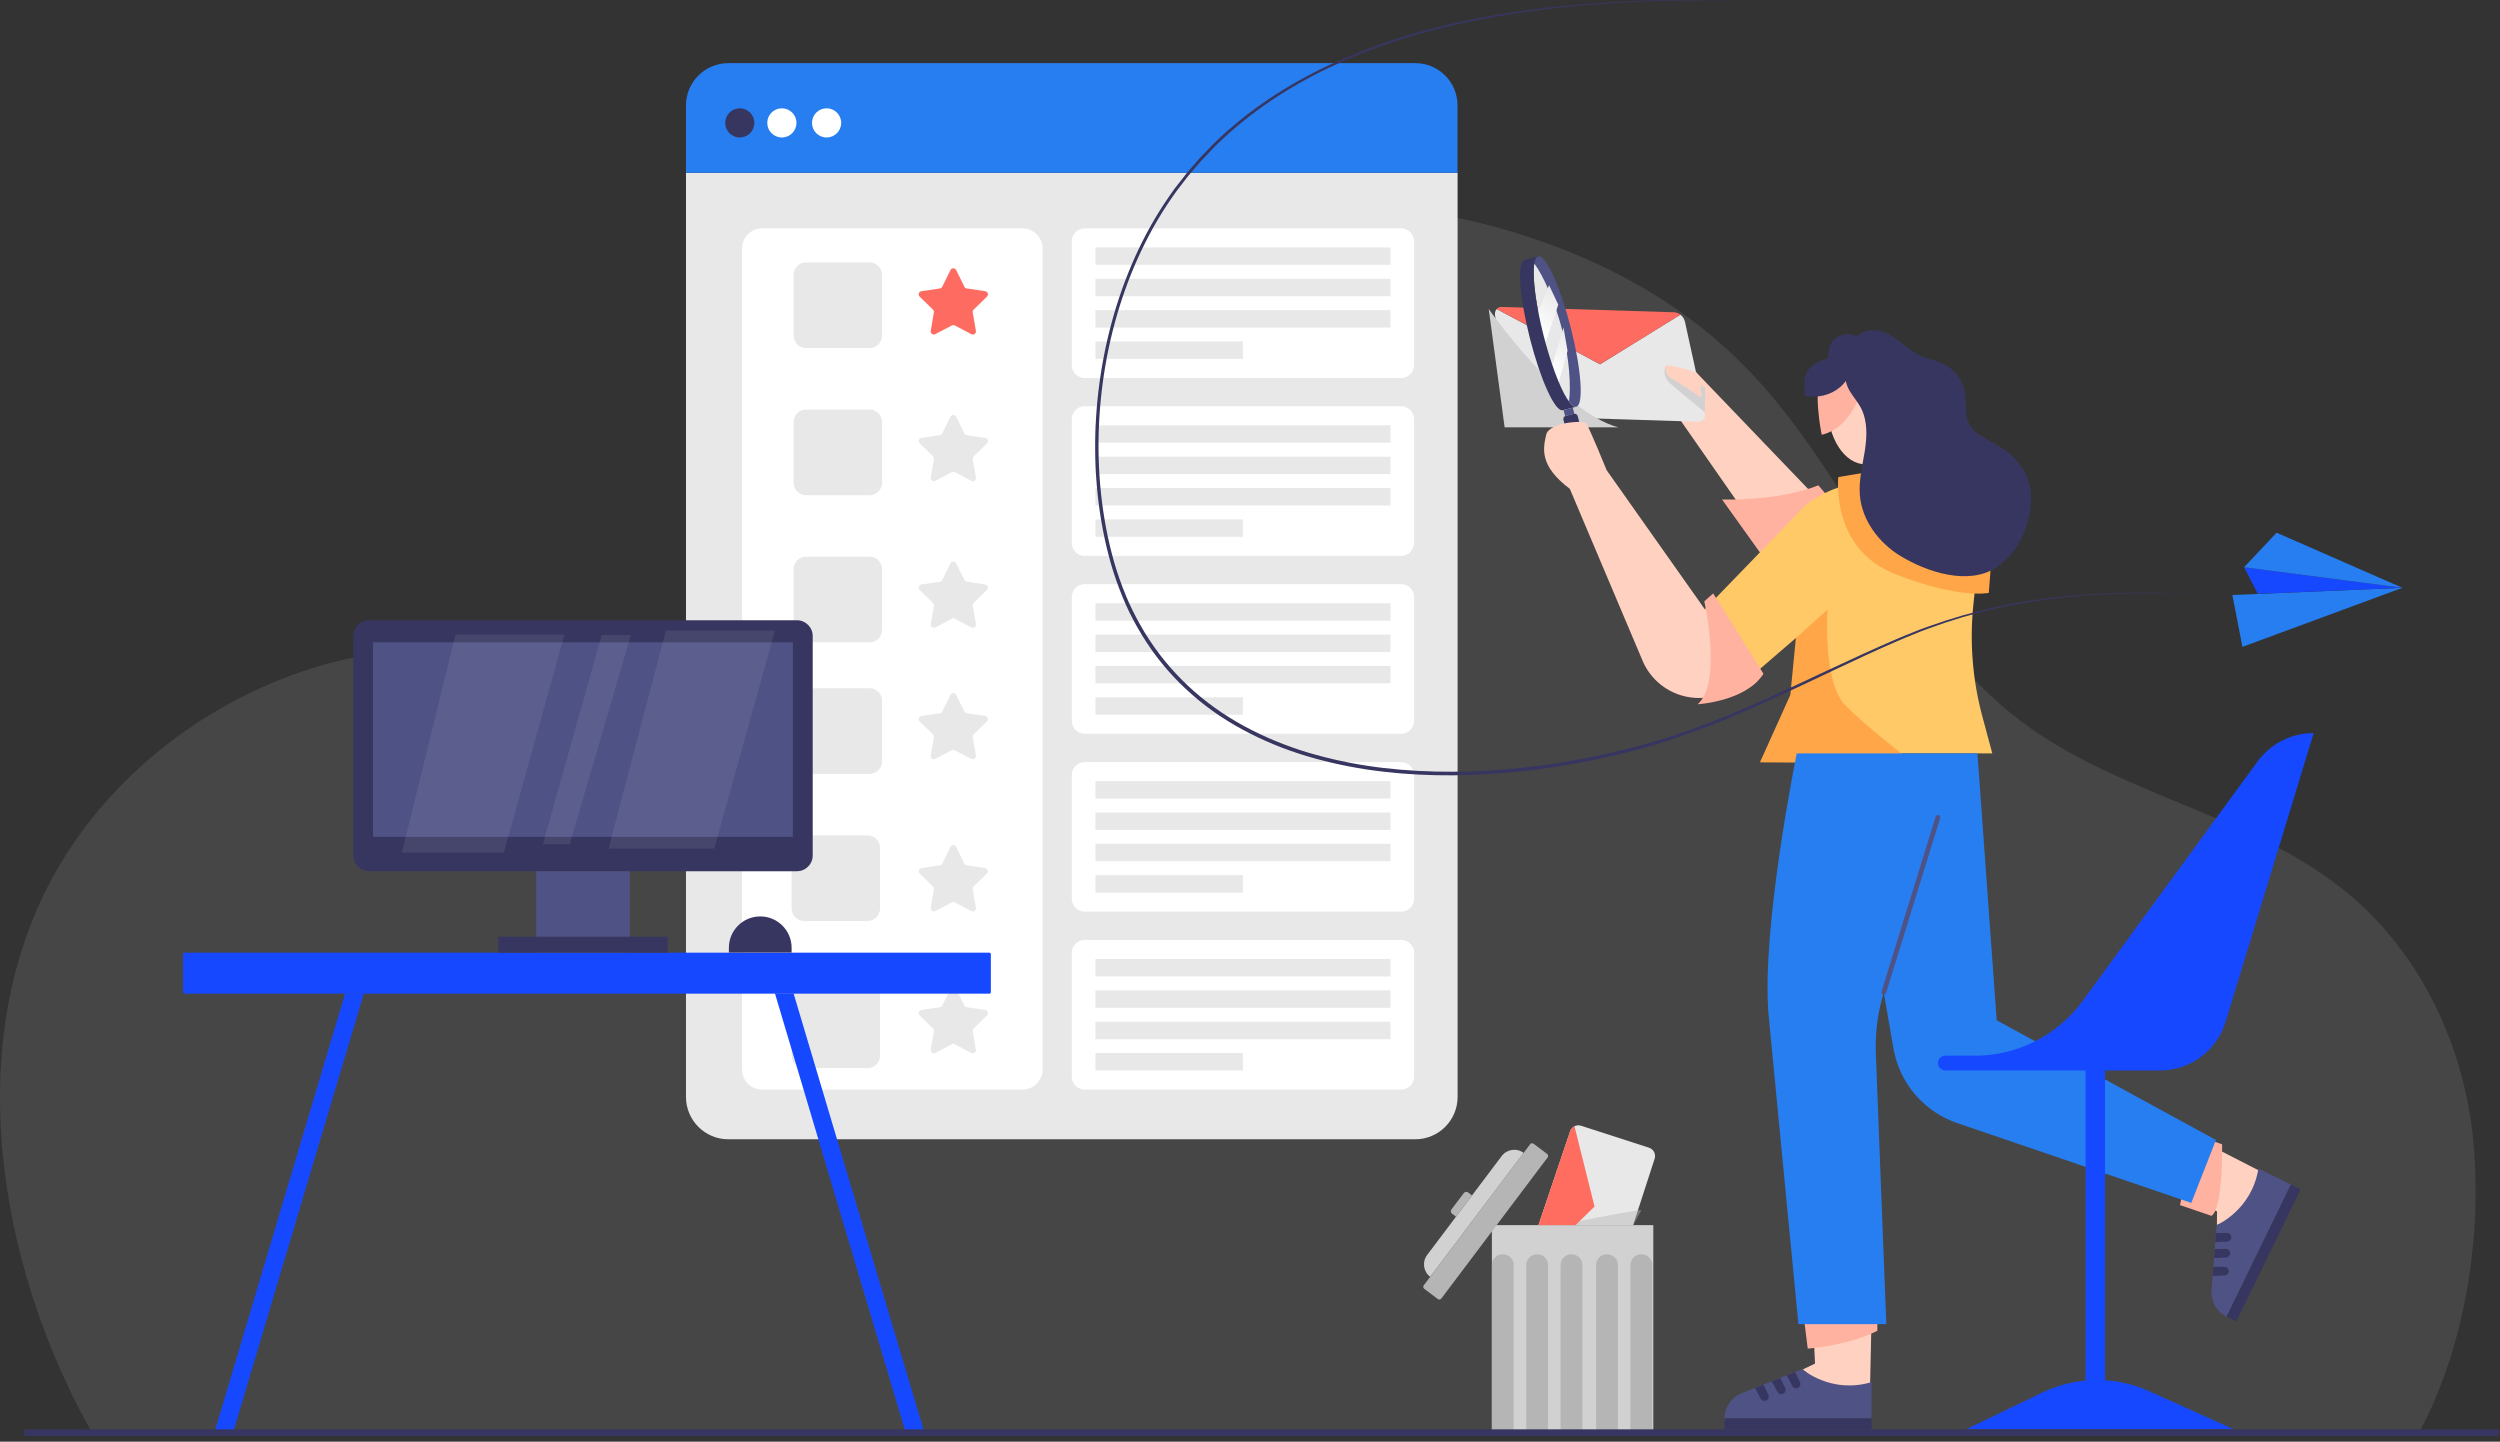 <svg width="300" height="173" viewBox="0 0 300 173" fill="none" xmlns="http://www.w3.org/2000/svg">
<rect x="0" y="0" width="300" height="173" fill="#333333" stroke="none"/>
<path opacity="0.1" d="M10.994 171.853H290.329C295.729 161.708 297.817 148.81 296.836 137.357C295.855 125.914 290.688 114.662 281.861 107.301C270.46 97.777 254.451 95.51 242.576 86.588C228.16 75.746 222.106 56.964 209.483 44.077C196.121 30.43 176.389 24.619 157.3 24.049C149.148 23.807 140.806 24.461 133.266 27.551C114.631 35.186 105.065 55.266 94.435 72.382C90.997 77.919 86.346 83.846 79.839 84.152C75.884 84.331 72.214 82.338 68.533 80.872C46.566 72.098 19.568 83.245 7.345 103.493C-4.878 123.742 -0.586 151.236 10.994 171.853Z" fill="#F7F7F7"/>
<path d="M82.317 131.63C82.317 134.436 84.595 136.714 87.401 136.714H169.829C172.634 136.714 174.912 134.436 174.912 131.63V20.738H82.317V131.63Z" fill="#E8E8E8"/>
<path d="M169.829 7.576H87.401C84.595 7.576 82.317 9.854 82.317 12.66V20.738H174.902V12.66C174.912 9.854 172.634 7.576 169.829 7.576Z" fill="#277EF1"/>
<path d="M88.772 16.498C89.739 16.498 90.522 15.714 90.522 14.748C90.522 13.781 89.739 12.997 88.772 12.997C87.805 12.997 87.021 13.781 87.021 14.748C87.021 15.714 87.805 16.498 88.772 16.498Z" fill="#373660"/>
<path d="M93.823 16.498C94.79 16.498 95.574 15.714 95.574 14.748C95.574 13.781 94.79 12.997 93.823 12.997C92.856 12.997 92.073 13.781 92.073 14.748C92.073 15.714 92.856 16.498 93.823 16.498Z" fill="white"/>
<path d="M99.191 16.498C100.158 16.498 100.942 15.714 100.942 14.748C100.942 13.781 100.158 12.997 99.191 12.997C98.224 12.997 97.44 13.781 97.44 14.748C97.44 15.714 98.224 16.498 99.191 16.498Z" fill="white"/>
<path d="M122.699 130.755H91.461C90.132 130.755 89.046 129.679 89.046 128.34V29.818C89.046 28.489 90.122 27.403 91.461 27.403H122.699C124.027 27.403 125.114 28.479 125.114 29.818V128.34C125.114 129.669 124.027 130.755 122.699 130.755Z" fill="white"/>
<path d="M104.359 41.767H96.724C95.901 41.767 95.237 41.102 95.237 40.28V32.982C95.237 32.159 95.901 31.495 96.724 31.495H104.359C105.182 31.495 105.846 32.159 105.846 32.982V40.28C105.846 41.102 105.182 41.767 104.359 41.767Z" fill="#E8E8E8"/>
<path d="M104.359 59.421H96.724C95.901 59.421 95.237 58.757 95.237 57.934V50.636C95.237 49.813 95.901 49.149 96.724 49.149H104.359C105.182 49.149 105.846 49.813 105.846 50.636V57.934C105.846 58.757 105.182 59.421 104.359 59.421Z" fill="#E8E8E8"/>
<path d="M104.359 77.075H96.724C95.901 77.075 95.237 76.411 95.237 75.588V68.29C95.237 67.468 95.901 66.803 96.724 66.803H104.359C105.182 66.803 105.846 67.468 105.846 68.29V75.588C105.846 76.411 105.182 77.075 104.359 77.075Z" fill="#E8E8E8"/>
<path d="M104.359 92.863H96.724C95.901 92.863 95.237 92.198 95.237 91.376V84.078C95.237 83.255 95.901 82.591 96.724 82.591H104.359C105.182 82.591 105.846 83.255 105.846 84.078V91.376C105.846 92.198 105.182 92.863 104.359 92.863Z" fill="#E8E8E8"/>
<path d="M104.116 110.517H96.481C95.658 110.517 94.994 109.853 94.994 109.03V101.732C94.994 100.91 95.658 100.245 96.481 100.245H104.116C104.939 100.245 105.603 100.91 105.603 101.732V109.03C105.603 109.853 104.939 110.517 104.116 110.517Z" fill="#E8E8E8"/>
<path d="M104.116 128.171H96.481C95.658 128.171 94.994 127.507 94.994 126.684V119.386C94.994 118.564 95.658 117.899 96.481 117.899H104.116C104.939 117.899 105.603 118.564 105.603 119.386V126.684C105.603 127.507 104.939 128.171 104.116 128.171Z" fill="#E8E8E8"/>
<path d="M114.736 32.402L115.728 34.406C115.78 34.522 115.886 34.595 116.012 34.616L118.227 34.943C118.543 34.986 118.659 35.376 118.438 35.597L116.835 37.158C116.74 37.242 116.708 37.369 116.729 37.495L117.109 39.7C117.162 40.016 116.835 40.248 116.561 40.1L114.578 39.056C114.462 38.993 114.335 38.993 114.219 39.056L112.237 40.1C111.963 40.248 111.636 40.005 111.688 39.7L112.068 37.495C112.089 37.369 112.047 37.242 111.963 37.158L110.36 35.597C110.138 35.376 110.254 34.996 110.57 34.943L112.785 34.616C112.912 34.595 113.017 34.522 113.07 34.406L114.061 32.402C114.188 32.128 114.589 32.128 114.736 32.402Z" fill="#FE6C61"/>
<path d="M114.736 50.003L115.728 52.007C115.78 52.123 115.886 52.197 116.012 52.218L118.227 52.545C118.543 52.587 118.659 52.977 118.438 53.199L116.835 54.76C116.74 54.844 116.708 54.97 116.729 55.097L117.109 57.301C117.162 57.617 116.835 57.849 116.561 57.702L114.578 56.658C114.462 56.594 114.335 56.594 114.219 56.658L112.237 57.702C111.963 57.849 111.636 57.607 111.688 57.301L112.068 55.097C112.089 54.97 112.047 54.844 111.963 54.76L110.36 53.199C110.138 52.977 110.254 52.598 110.57 52.545L112.785 52.218C112.912 52.197 113.017 52.123 113.07 52.007L114.061 50.003C114.188 49.718 114.589 49.718 114.736 50.003Z" fill="#E8E8E8"/>
<path d="M114.736 67.594L115.728 69.598C115.78 69.714 115.886 69.788 116.012 69.809L118.227 70.136C118.543 70.178 118.659 70.568 118.438 70.79L116.835 72.35C116.74 72.435 116.708 72.561 116.729 72.688L117.109 74.892C117.162 75.209 116.835 75.441 116.561 75.293L114.578 74.249C114.462 74.186 114.335 74.186 114.219 74.249L112.237 75.293C111.963 75.441 111.636 75.198 111.688 74.892L112.068 72.688C112.089 72.561 112.047 72.435 111.963 72.35L110.36 70.79C110.138 70.568 110.254 70.189 110.57 70.136L112.785 69.809C112.912 69.788 113.017 69.714 113.07 69.598L114.061 67.594C114.188 67.309 114.589 67.309 114.736 67.594Z" fill="#E8E8E8"/>
<path d="M114.736 83.371L115.728 85.375C115.78 85.491 115.886 85.565 116.012 85.586L118.227 85.913C118.543 85.955 118.659 86.345 118.438 86.567L116.835 88.127C116.74 88.212 116.708 88.338 116.729 88.465L117.109 90.669C117.162 90.985 116.835 91.217 116.561 91.07L114.578 90.026C114.462 89.963 114.335 89.963 114.219 90.026L112.237 91.07C111.963 91.217 111.636 90.975 111.688 90.669L112.068 88.465C112.089 88.338 112.047 88.212 111.963 88.127L110.36 86.567C110.138 86.345 110.254 85.966 110.57 85.913L112.785 85.586C112.912 85.565 113.017 85.491 113.07 85.375L114.061 83.371C114.188 83.086 114.589 83.086 114.736 83.371Z" fill="#E8E8E8"/>
<path d="M114.736 101.627L115.728 103.63C115.78 103.746 115.886 103.82 116.012 103.841L118.227 104.168C118.543 104.21 118.659 104.601 118.438 104.822L116.835 106.383C116.74 106.467 116.708 106.594 116.729 106.72L117.109 108.924C117.162 109.241 116.835 109.473 116.561 109.325L114.578 108.281C114.462 108.218 114.335 108.218 114.219 108.281L112.237 109.325C111.963 109.473 111.636 109.23 111.688 108.924L112.068 106.72C112.089 106.594 112.047 106.467 111.963 106.383L110.36 104.822C110.138 104.601 110.254 104.221 110.57 104.168L112.785 103.841C112.912 103.82 113.017 103.746 113.07 103.63L114.061 101.627C114.188 101.342 114.589 101.342 114.736 101.627Z" fill="#E8E8E8"/>
<path d="M114.736 118.659L115.728 120.662C115.78 120.778 115.886 120.852 116.012 120.873L118.227 121.2C118.543 121.242 118.659 121.633 118.438 121.854L116.835 123.415C116.74 123.499 116.708 123.626 116.729 123.752L117.109 125.956C117.162 126.273 116.835 126.505 116.561 126.357L114.578 125.313C114.462 125.25 114.335 125.25 114.219 125.313L112.237 126.357C111.963 126.505 111.636 126.262 111.688 125.956L112.068 123.752C112.089 123.626 112.047 123.499 111.963 123.415L110.36 121.854C110.138 121.633 110.254 121.253 110.57 121.2L112.785 120.873C112.912 120.852 113.017 120.778 113.07 120.662L114.061 118.659C114.188 118.374 114.589 118.374 114.736 118.659Z" fill="#E8E8E8"/>
<path d="M168.142 45.363H130.165C129.311 45.363 128.615 44.667 128.615 43.813V28.953C128.615 28.099 129.311 27.403 130.165 27.403H168.142C168.996 27.403 169.692 28.099 169.692 28.953V43.813C169.682 44.667 168.996 45.363 168.142 45.363Z" fill="white"/>
<path d="M166.855 29.691H131.452V31.779H166.855V29.691Z" fill="#E8E8E8"/>
<path d="M166.855 33.456H131.452V35.545H166.855V33.456Z" fill="#E8E8E8"/>
<path d="M166.855 37.221H131.452V39.309H166.855V37.221Z" fill="#E8E8E8"/>
<path d="M149.148 40.976H131.452V43.064H149.148V40.976Z" fill="#E8E8E8"/>
<path d="M168.142 66.708H130.165C129.311 66.708 128.615 66.012 128.615 65.158V50.299C128.615 49.444 129.311 48.748 130.165 48.748H168.142C168.996 48.748 169.692 49.444 169.692 50.299V65.158C169.682 66.012 168.996 66.708 168.142 66.708Z" fill="white"/>
<path d="M166.855 51.037H131.452V53.125H166.855V51.037Z" fill="#E8E8E8"/>
<path d="M166.855 54.802H131.452V56.89H166.855V54.802Z" fill="#E8E8E8"/>
<path d="M166.855 58.567H131.452V60.655H166.855V58.567Z" fill="#E8E8E8"/>
<path d="M149.148 62.332H131.452V64.42H149.148V62.332Z" fill="#E8E8E8"/>
<path d="M168.142 88.054H130.165C129.311 88.054 128.615 87.358 128.615 86.504V71.644C128.615 70.79 129.311 70.094 130.165 70.094H168.142C168.996 70.094 169.692 70.79 169.692 71.644V86.504C169.682 87.358 168.996 88.054 168.142 88.054Z" fill="white"/>
<path d="M166.855 72.393H131.452V74.481H166.855V72.393Z" fill="#E8E8E8"/>
<path d="M166.855 76.147H131.452V78.235H166.855V76.147Z" fill="#E8E8E8"/>
<path d="M166.855 79.912H131.452V82H166.855V79.912Z" fill="#E8E8E8"/>
<path d="M149.148 83.677H131.452V85.765H149.148V83.677Z" fill="#E8E8E8"/>
<path d="M168.142 109.399H130.165C129.311 109.399 128.615 108.703 128.615 107.849V93C128.615 92.146 129.311 91.45 130.165 91.45H168.142C168.996 91.45 169.692 92.146 169.692 93V107.859C169.682 108.714 168.996 109.399 168.142 109.399Z" fill="white"/>
<path d="M166.855 93.738H131.452V95.826H166.855V93.738Z" fill="#E8E8E8"/>
<path d="M166.855 97.503H131.452V99.591H166.855V97.503Z" fill="#E8E8E8"/>
<path d="M166.855 101.257H131.452V103.346H166.855V101.257Z" fill="#E8E8E8"/>
<path d="M149.148 105.022H131.452V107.111H149.148V105.022Z" fill="#E8E8E8"/>
<path d="M168.142 130.755H130.165C129.311 130.755 128.615 130.059 128.615 129.205V114.345C128.615 113.491 129.311 112.795 130.165 112.795H168.142C168.996 112.795 169.692 113.491 169.692 114.345V129.205C169.682 130.059 168.996 130.755 168.142 130.755Z" fill="white"/>
<path d="M166.855 115.083H131.452V117.172H166.855V115.083Z" fill="#E8E8E8"/>
<path d="M166.855 118.849H131.452V120.937H166.855V118.849Z" fill="#E8E8E8"/>
<path d="M166.855 122.614H131.452V124.702H166.855V122.614Z" fill="#E8E8E8"/>
<path d="M149.148 126.368H131.452V128.456H149.148V126.368Z" fill="#E8E8E8"/>
<path d="M217.519 157.69L217.804 163.628L216.338 164.334C216.338 164.334 219.259 167.466 224.416 166.032L224.596 157.69H217.519Z" fill="#FFD1C1"/>
<path d="M216.928 161.835C216.928 161.835 221.738 161.497 225.281 159.694V157.205L216.338 157.11L216.928 161.835Z" fill="#FFB2A0"/>
<path d="M224.585 165.853V170.208H206.941C206.941 168.879 207.753 167.677 208.987 167.192L216.274 164.302C216.285 164.302 219.713 167.319 224.585 165.853Z" fill="#4F5285"/>
<path d="M215.41 164.65L216 165.853C216.127 166.116 216.011 166.443 215.747 166.559C215.505 166.665 215.209 166.57 215.083 166.327L214.397 165.051L215.41 164.65Z" fill="#373660"/>
<path d="M213.627 165.357L214.218 166.559C214.345 166.823 214.229 167.15 213.965 167.266C213.722 167.371 213.427 167.276 213.3 167.034L212.615 165.758L213.627 165.357Z" fill="#373660"/>
<path d="M211.613 166.158L212.204 167.361C212.33 167.624 212.214 167.951 211.95 168.067C211.708 168.173 211.413 168.078 211.286 167.835L210.601 166.559L211.613 166.158Z" fill="#373660"/>
<path d="M224.595 170.208H206.952V171.516H224.595V170.208Z" fill="#373660"/>
<path d="M260.579 143.01L266.042 145.362L266.031 146.996C266.031 146.996 270.133 145.741 271.104 140.479L263.679 136.672L260.579 143.01Z" fill="#FFD1C1"/>
<path d="M266.653 137.315C266.653 137.315 266.801 145.045 265.367 145.899L261.602 144.613L263.363 136.165L266.653 137.315Z" fill="#FFB2A0"/>
<path d="M271.009 140.236L274.921 142.145L267.201 158.006C266.01 157.426 265.282 156.171 265.388 154.842L265.989 147.028C265.978 147.017 270.197 145.256 271.009 140.236Z" fill="#4F5285"/>
<path d="M265.904 147.966L267.244 147.956C267.539 147.956 267.771 148.198 267.761 148.494C267.75 148.768 267.529 148.979 267.265 148.989L265.82 149.053L265.904 147.966Z" fill="#373660"/>
<path d="M265.767 149.875L267.107 149.865C267.402 149.865 267.634 150.107 267.623 150.403C267.613 150.677 267.391 150.888 267.128 150.898L265.683 150.961L265.767 149.875Z" fill="#373660"/>
<path d="M265.599 152.027L266.938 152.016C267.233 152.016 267.465 152.259 267.455 152.554C267.444 152.828 267.223 153.039 266.959 153.05L265.514 153.113L265.599 152.027Z" fill="#373660"/>
<path d="M267.185 158.001L268.36 158.573L276.085 142.71L274.909 142.137L267.185 158.001Z" fill="#373660"/>
<path d="M218.457 60.222L203.313 44.435L199.685 47.609L212.657 66.223L218.457 60.222Z" fill="#FFD1C1"/>
<path d="M206.646 59.938C206.646 59.938 213.364 60.18 218.204 58.24L219.755 60.054L212.098 67.562L206.646 59.938Z" fill="#FFB2A0"/>
<path d="M201.647 37.76L192.008 43.718L179.605 37.084C179.416 37.285 179.342 37.601 179.416 37.96L181.789 48.78C181.926 49.413 182.506 49.94 183.086 49.961L203.788 50.605C204.368 50.626 204.726 50.12 204.579 49.487L202.206 38.666C202.143 38.297 201.921 37.97 201.647 37.76Z" fill="#E8E8E8"/>
<path d="M204.589 49.476C204.589 49.476 200.339 46.017 200.16 45.775C199.981 45.532 199.464 44.657 199.928 43.876C200.392 43.096 199.928 43.876 199.928 43.876L204.621 46.544L204.589 49.476Z" fill="#D1D1D1"/>
<path d="M178.646 37.074C178.646 37.074 187.272 49.455 194.201 51.279H180.555L178.646 37.074Z" fill="#D1D1D1"/>
<path d="M201.647 37.759C201.425 37.591 201.172 37.485 200.919 37.475L180.217 36.831C179.964 36.821 179.753 36.916 179.605 37.074L192.008 43.707L201.647 37.759Z" fill="#FE6C61"/>
<path d="M223.857 41.524C226.378 41.524 228.423 44.709 228.423 48.622V52.07C228.423 53.441 228.55 54.812 228.793 56.162L229.678 61.024L223.857 61.003V55.719C221.336 55.719 219.291 52.534 219.291 48.622C219.291 44.709 221.336 41.524 223.857 41.524Z" fill="#FFD1C1"/>
<path d="M224.258 43.844C224.258 43.844 223.193 51.121 218.605 52.176C218.605 52.176 217.392 46.375 218.805 44.509C220.219 42.642 224.258 43.844 224.258 43.844Z" fill="#FFB2A0"/>
<path d="M239.075 90.406H214.271L215.947 86.008C216.549 84.426 216.696 82.707 216.369 81.041L215.494 76.569L210.242 81.093L204.505 73.194L216.728 60.56C219.101 58.757 222.011 57.776 224.996 57.776H230.164C230.237 57.776 230.322 57.776 230.396 57.776C234.688 57.902 237.926 61.741 237.483 66.012L236.808 72.54C236.344 77.033 236.702 81.578 237.873 85.934L239.075 90.406Z" fill="#FFC967"/>
<path d="M215.505 76.569L219.301 73.142C219.301 73.142 218.742 81.8 221.347 84.531C223.952 87.263 229.689 91.597 229.689 91.597L211.191 91.481L214.84 83.392L215.505 76.569Z" fill="#FFA648"/>
<path d="M220.598 57.248C220.598 57.248 219.628 65.823 227.379 68.87C235.12 71.918 238.653 71.148 238.653 71.148L239.086 65.685C239.086 65.685 230.427 66.097 228.487 63.956C226.546 61.815 225.101 56.489 225.101 56.489L220.598 57.248Z" fill="#FFA648"/>
<path d="M222.412 40.797C221.157 42.389 221.01 45.226 221.906 46.818C222.317 47.535 222.887 48.158 223.277 48.885C224.121 50.457 224.057 52.355 223.773 54.127C223.499 55.888 223.035 57.66 223.182 59.431C223.435 62.448 225.46 65.137 228.054 66.719C231.208 68.638 236.28 70.347 239.666 68.027C242.06 66.392 243.42 63.492 243.694 60.655C243.969 57.839 242.819 55.635 240.573 53.979C239.149 52.935 236.998 52.408 236.238 50.699C235.764 49.634 236.006 48.4 235.827 47.251C235.584 45.658 234.498 44.224 233.022 43.581C232.241 43.233 231.387 43.096 230.607 42.769C229.647 42.357 228.835 41.651 228.002 41.018C227.169 40.385 226.251 39.784 225.207 39.647C223.994 39.489 223.056 39.974 222.412 40.797Z" fill="#373660"/>
<path d="M239.602 122.434L237.293 90.406H233.855H221.094H215.61C215.61 90.406 211.276 111.645 212.246 121.96C212.446 124.079 215.81 158.892 215.81 158.892H226.357L225.102 126.452C225.017 124.185 225.27 121.928 225.871 119.745L226.051 119.091L227.211 125.798C227.474 127.306 228.033 128.751 228.856 130.038C230.269 132.253 232.389 133.919 234.878 134.773L262.952 144.349L265.915 136.798L239.602 122.434Z" fill="#277EF1"/>
<path d="M226.051 119.376C226.019 119.376 225.998 119.376 225.966 119.365C225.819 119.323 225.734 119.165 225.776 119.007L232.273 98.009C232.315 97.862 232.473 97.777 232.631 97.819C232.779 97.862 232.863 98.02 232.821 98.178L226.325 119.175C226.283 119.291 226.167 119.376 226.051 119.376Z" fill="#4F5285"/>
<path d="M222.476 42.41C222.602 43.929 221.959 45.489 220.799 46.47C219.639 47.451 217.983 47.831 216.517 47.451C216.633 46.576 216.391 45.679 216.728 44.857C217.097 43.971 218.015 43.454 218.932 43.148C219.08 43.096 219.238 43.043 219.322 42.927C219.386 42.842 219.396 42.726 219.417 42.621C219.481 42.125 219.512 41.608 219.744 41.176C220.061 40.607 220.693 40.259 221.337 40.132C221.843 40.037 222.433 40.069 222.771 40.459C223.035 40.754 223.087 41.187 222.982 41.556C222.866 41.935 222.75 42.136 222.476 42.41Z" fill="#373660"/>
<path d="M184.066 32.18C184.108 31.347 184.277 30.841 184.583 30.767C185.49 30.535 187.241 34.384 188.506 39.373C189.772 44.35 190.067 48.58 189.16 48.801C188.865 48.875 188.474 48.506 188.032 47.799C188.126 46.112 187.715 43.117 186.861 39.784C186.007 36.451 184.952 33.614 184.066 32.18Z" fill="#4F5285"/>
<path d="M184.119 31.632C185.184 33.024 186.629 36.293 187.473 39.636C188.316 42.98 188.548 46.46 188.274 48.189C187.209 46.797 186.07 43.549 185.216 40.216C184.362 36.884 183.845 33.361 184.119 31.632Z" fill="#E8E8E8"/>
<path d="M186.988 36.546C186.924 36.842 185.237 41.819 185.237 41.819L184.151 38.35L185.891 34.226L186.988 36.546Z" fill="url(#paint0_linear_2_2751)"/>
<path d="M187.62 39.309L186.123 44.277L186.85 46.565L188.105 42.093L187.62 39.309Z" fill="url(#paint1_linear_2_2751)"/>
<path d="M182.938 31.189C182.031 31.421 182.326 35.639 183.592 40.617C184.857 45.595 186.619 49.444 187.515 49.223L189.15 48.812C188.854 48.885 188.464 48.516 188.021 47.81C187.135 46.375 186.07 43.549 185.216 40.206C184.372 36.873 183.961 33.868 184.045 32.191C184.087 31.358 184.256 30.852 184.562 30.778L182.938 31.189Z" fill="#373660"/>
<path d="M187.61 50.372L188.844 55.234C188.896 55.445 189.107 55.572 189.318 55.519L190.278 55.276C190.489 55.224 190.616 55.013 190.563 54.802L189.329 49.94C189.276 49.729 189.065 49.602 188.854 49.655L187.895 49.898C187.684 49.951 187.557 50.161 187.61 50.372Z" fill="#373660"/>
<path d="M187.628 49.201L187.812 49.927L188.916 49.647L188.732 48.921L187.628 49.201Z" fill="#4F5285"/>
<path d="M192.799 56.426C192.799 56.426 190.668 51.184 190.331 50.794C189.993 50.404 185.901 50.668 185.543 52.165C185.153 53.842 184.72 55.909 188.38 58.662L197.196 79.49C197.681 80.545 198.42 81.473 199.327 82.19C201.763 84.099 205.127 84.278 207.753 82.644L210.221 81.104L192.799 56.426Z" fill="#FFD1C1"/>
<path d="M204.515 72.161C204.515 72.161 206.709 81.853 203.724 84.51C203.724 84.51 209.535 84.173 211.613 80.851L205.58 71.212L204.515 72.161Z" fill="#FFB2A0"/>
<path d="M203.535 44.678C203.535 44.678 200.192 43.623 199.928 43.887C199.759 44.055 199.928 45.047 200.413 45.3C200.814 45.511 204.199 47.715 204.199 47.715C204.199 47.715 204.104 45.458 203.535 44.678Z" fill="#FFD1C1"/>
<path d="M208.396 0.057C205.623 0.025 202.849 0.025 200.075 0.099C197.302 0.173 194.528 0.3 191.765 0.5C186.239 0.901 180.723 1.639 175.313 2.831C172.603 3.432 169.924 4.138 167.298 5.003C164.672 5.868 162.088 6.891 159.589 8.072C157.089 9.264 154.674 10.624 152.386 12.175C150.097 13.725 147.935 15.465 145.963 17.405L145.773 17.585C145.71 17.648 145.657 17.711 145.594 17.774L145.235 18.154L144.518 18.903L144.16 19.283L143.822 19.673L143.147 20.453L142.81 20.843L142.641 21.044L142.483 21.244L141.85 22.067L141.217 22.889L140.616 23.733C139.045 26 137.695 28.426 136.556 30.947C134.289 35.988 132.854 41.398 132.211 46.882C131.568 52.376 131.705 57.966 132.738 63.397C132.991 64.757 133.318 66.097 133.687 67.426C134.067 68.754 134.531 70.052 135.048 71.328C135.565 72.604 136.176 73.838 136.862 75.04C137.537 76.242 138.296 77.392 139.129 78.489C140.795 80.682 142.757 82.644 144.951 84.321C147.134 85.997 149.549 87.379 152.069 88.497C153.335 89.056 154.621 89.551 155.929 89.984C157.237 90.416 158.576 90.775 159.916 91.091C161.266 91.408 162.615 91.671 163.986 91.882C165.357 92.093 166.728 92.251 168.11 92.367C173.626 92.831 179.183 92.599 184.678 91.882C187.42 91.524 190.151 91.038 192.851 90.427C194.201 90.121 195.551 89.794 196.88 89.435L197.882 89.161L198.873 88.866L199.864 88.571L200.856 88.244C206.118 86.525 211.191 84.247 216.211 81.895C218.721 80.724 221.231 79.533 223.762 78.383C225.027 77.803 226.293 77.244 227.569 76.696C228.202 76.411 228.856 76.168 229.499 75.905C229.826 75.778 230.142 75.641 230.469 75.514L231.45 75.166C234.065 74.228 236.734 73.448 239.455 72.846C242.165 72.245 244.917 71.834 247.681 71.56C250.444 71.285 253.217 71.159 255.991 71.127C258.765 71.096 261.538 71.169 264.312 71.285C261.538 71.191 258.765 71.148 255.991 71.201C253.217 71.254 250.444 71.391 247.691 71.686C244.939 71.982 242.186 72.403 239.486 73.026C236.786 73.637 234.118 74.428 231.524 75.388L230.554 75.747C230.227 75.873 229.91 76.01 229.594 76.137C228.951 76.4 228.307 76.653 227.675 76.938C226.398 77.487 225.133 78.056 223.878 78.636C221.357 79.796 218.858 80.999 216.348 82.18C211.328 84.553 206.266 86.852 200.982 88.602L199.991 88.929L198.989 89.235L197.987 89.541L196.985 89.826C195.646 90.195 194.296 90.532 192.936 90.838C190.225 91.45 187.483 91.935 184.731 92.304C179.215 93.032 173.626 93.264 168.078 92.81C166.686 92.694 165.305 92.536 163.934 92.325C162.552 92.114 161.192 91.85 159.831 91.534C158.471 91.218 157.131 90.849 155.803 90.416C154.474 89.984 153.177 89.488 151.901 88.919C149.348 87.79 146.902 86.398 144.687 84.7C142.472 83.002 140.469 81.009 138.781 78.784C137.937 77.666 137.178 76.495 136.482 75.282C135.797 74.07 135.174 72.815 134.658 71.517C134.13 70.22 133.666 68.902 133.287 67.563C132.907 66.223 132.591 64.863 132.327 63.492C131.293 58.008 131.167 52.376 131.821 46.85C132.485 41.324 133.93 35.882 136.218 30.799C137.368 28.257 138.728 25.821 140.321 23.533L140.922 22.678L141.565 21.856L142.209 21.033L142.367 20.822L142.536 20.622L142.873 20.232L143.559 19.441L143.896 19.05L144.255 18.671L144.982 17.922L145.341 17.542C145.404 17.479 145.457 17.416 145.52 17.353L145.71 17.173C147.703 15.222 149.886 13.482 152.196 11.921C154.505 10.371 156.942 9.011 159.462 7.819C161.983 6.638 164.577 5.625 167.214 4.761C169.861 3.896 172.55 3.2 175.26 2.609C180.692 1.438 186.218 0.742 191.754 0.373C194.528 0.184 197.302 0.067 200.075 0.025C202.849 -0.017 205.623 -0.006 208.396 0.057Z" fill="#373660"/>
<path d="M267.887 71.401L288.283 70.537L269.089 77.624L267.887 71.401Z" fill="#277EF1"/>
<path d="M270.945 71.264L269.289 68.069L288.283 70.537L270.945 71.264Z" fill="#1649FF"/>
<path d="M269.289 68.069L273.191 63.924L288.283 70.537L269.289 68.069Z" fill="#277EF1"/>
<path d="M252.605 127.549H250.264V168.51H252.605V127.549Z" fill="#1649FF"/>
<path d="M268.045 171.516H235.932L245.107 167.097C249.125 165.167 253.787 165.104 257.858 166.929L268.045 171.516Z" fill="#1649FF"/>
<path d="M236.976 126.684C242.091 126.684 246.911 124.238 249.927 120.104L270.893 91.397C272.464 89.246 274.974 87.969 277.642 87.969L267.064 122.635C266.01 126.094 262.814 128.456 259.197 128.456H248.609H243.831H233.433C232.948 128.456 232.547 128.055 232.547 127.57C232.547 127.085 232.948 126.684 233.433 126.684H236.976Z" fill="#1649FF"/>
<path d="M118.733 119.239H22.13C22.035 119.239 21.962 119.165 21.962 119.07V114.493C21.962 114.398 22.035 114.324 22.13 114.324H118.733C118.828 114.324 118.902 114.398 118.902 114.493V119.07C118.902 119.154 118.828 119.239 118.733 119.239Z" fill="#1649FF"/>
<path d="M27.962 171.917H25.727L41.419 119.197H43.666L27.962 171.917Z" fill="#1649FF"/>
<path d="M108.682 171.917H110.929L95.225 119.197H92.99L108.682 171.917Z" fill="#1649FF"/>
<path d="M95.626 104.548H44.288C43.244 104.548 42.39 103.704 42.39 102.65V76.327C42.39 75.283 43.233 74.428 44.288 74.428H95.626C96.671 74.428 97.525 75.272 97.525 76.327V102.66C97.525 103.704 96.681 104.548 95.626 104.548Z" fill="#373660"/>
<path d="M75.578 104.548H64.347V114.314H75.578V104.548Z" fill="#4F5285"/>
<path d="M95.142 77.076H44.763V100.425H95.142V77.076Z" fill="#4F5285"/>
<path opacity="0.08" d="M54.666 76.147L48.232 102.312H60.466L67.732 76.147H54.666Z" fill="#F7F7F7"/>
<path opacity="0.08" d="M79.913 75.673L73.026 101.827H85.713L92.99 75.673H79.913Z" fill="#F7F7F7"/>
<path opacity="0.08" d="M72.204 76.2L65.148 101.311H68.365L75.705 76.2H72.204Z" fill="#F7F7F7"/>
<path d="M80.124 112.405H59.791V114.314H80.124V112.405Z" fill="#373660"/>
<path d="M94.994 114.314H87.464V113.734C87.464 111.656 89.151 109.969 91.229 109.969C93.306 109.969 94.994 111.656 94.994 113.734V114.314Z" fill="#373660"/>
<path d="M198.399 147.017H179.025V171.906H198.399V147.017Z" fill="#D1D1D1"/>
<path d="M189.898 171.906H187.272V151.795C187.272 151.088 187.842 150.519 188.549 150.519H188.612C189.318 150.519 189.888 151.088 189.888 151.795V171.906H189.898Z" fill="#B5B5B5"/>
<path d="M185.775 171.906H183.149V151.795C183.149 151.088 183.718 150.519 184.425 150.519H184.488C185.195 150.519 185.764 151.088 185.764 151.795V171.906H185.775Z" fill="#B5B5B5"/>
<path d="M181.651 171.906H179.025V151.795C179.025 151.088 179.595 150.519 180.301 150.519H180.365C181.071 150.519 181.641 151.088 181.641 151.795V171.906H181.651Z" fill="#B5B5B5"/>
<path d="M198.283 171.906H195.657V151.795C195.657 151.088 196.226 150.519 196.933 150.519H196.996C197.703 150.519 198.272 151.088 198.272 151.795V171.906H198.283Z" fill="#B5B5B5"/>
<path d="M194.159 171.906H191.533V151.795C191.533 151.088 192.103 150.519 192.809 150.519H192.873C193.579 150.519 194.149 151.088 194.149 151.795V171.906H194.159Z" fill="#B5B5B5"/>
<path d="M185.712 138.897L172.951 155.834C172.856 155.96 172.666 155.992 172.539 155.887L170.905 154.653C170.778 154.558 170.747 154.368 170.852 154.241L183.623 137.304C183.718 137.178 183.908 137.146 184.035 137.252L185.669 138.485C185.785 138.58 185.817 138.77 185.712 138.897Z" fill="#B5B5B5"/>
<path d="M182.833 138.349L171.622 153.219C170.799 152.596 170.631 151.426 171.253 150.603L180.207 138.718C180.839 137.895 182.01 137.726 182.833 138.349Z" fill="#D1D1D1"/>
<path d="M176.652 143.453L174.723 146.005L174.248 145.646C174.09 145.52 174.048 145.288 174.174 145.13L175.661 143.168C175.788 143.01 176.02 142.968 176.178 143.094L176.652 143.453Z" fill="#B5B5B5"/>
<path d="M195.973 147.017H184.615L188.411 135.765C188.591 135.216 189.181 134.91 189.73 135.09L197.882 137.726C198.43 137.905 198.736 138.496 198.557 139.044L195.973 147.017Z" fill="#E8E8E8"/>
<path opacity="0.44" d="M196.975 145.224C196.606 145.077 187.051 147.017 187.051 147.017H195.983L196.975 145.224Z" fill="#B5B5B5"/>
<path d="M188.939 135.153L191.343 144.781L189.065 147.017H184.615L188.411 135.765C188.401 135.765 188.538 135.332 188.939 135.153Z" fill="#FE6D60"/>
<path d="M299.599 172.317H3.19C2.968 172.317 2.789 172.138 2.789 171.917C2.789 171.695 2.968 171.516 3.19 171.516H299.599C299.821 171.516 300 171.695 300 171.917C300 172.138 299.821 172.317 299.599 172.317Z" fill="#373660"/>
<defs>
<linearGradient id="paint0_linear_2_2751" x1="184.313" y1="39.521" x2="187.596" y2="35.563" gradientUnits="userSpaceOnUse">
<stop stop-color="white"/>
<stop offset="1" stop-color="#E8E8E8"/>
</linearGradient>
<linearGradient id="paint1_linear_2_2751" x1="186.023" y1="44.399" x2="189.21" y2="40.557" gradientUnits="userSpaceOnUse">
<stop stop-color="white"/>
<stop offset="1" stop-color="#E8E8E8"/>
</linearGradient>
</defs>
</svg>
